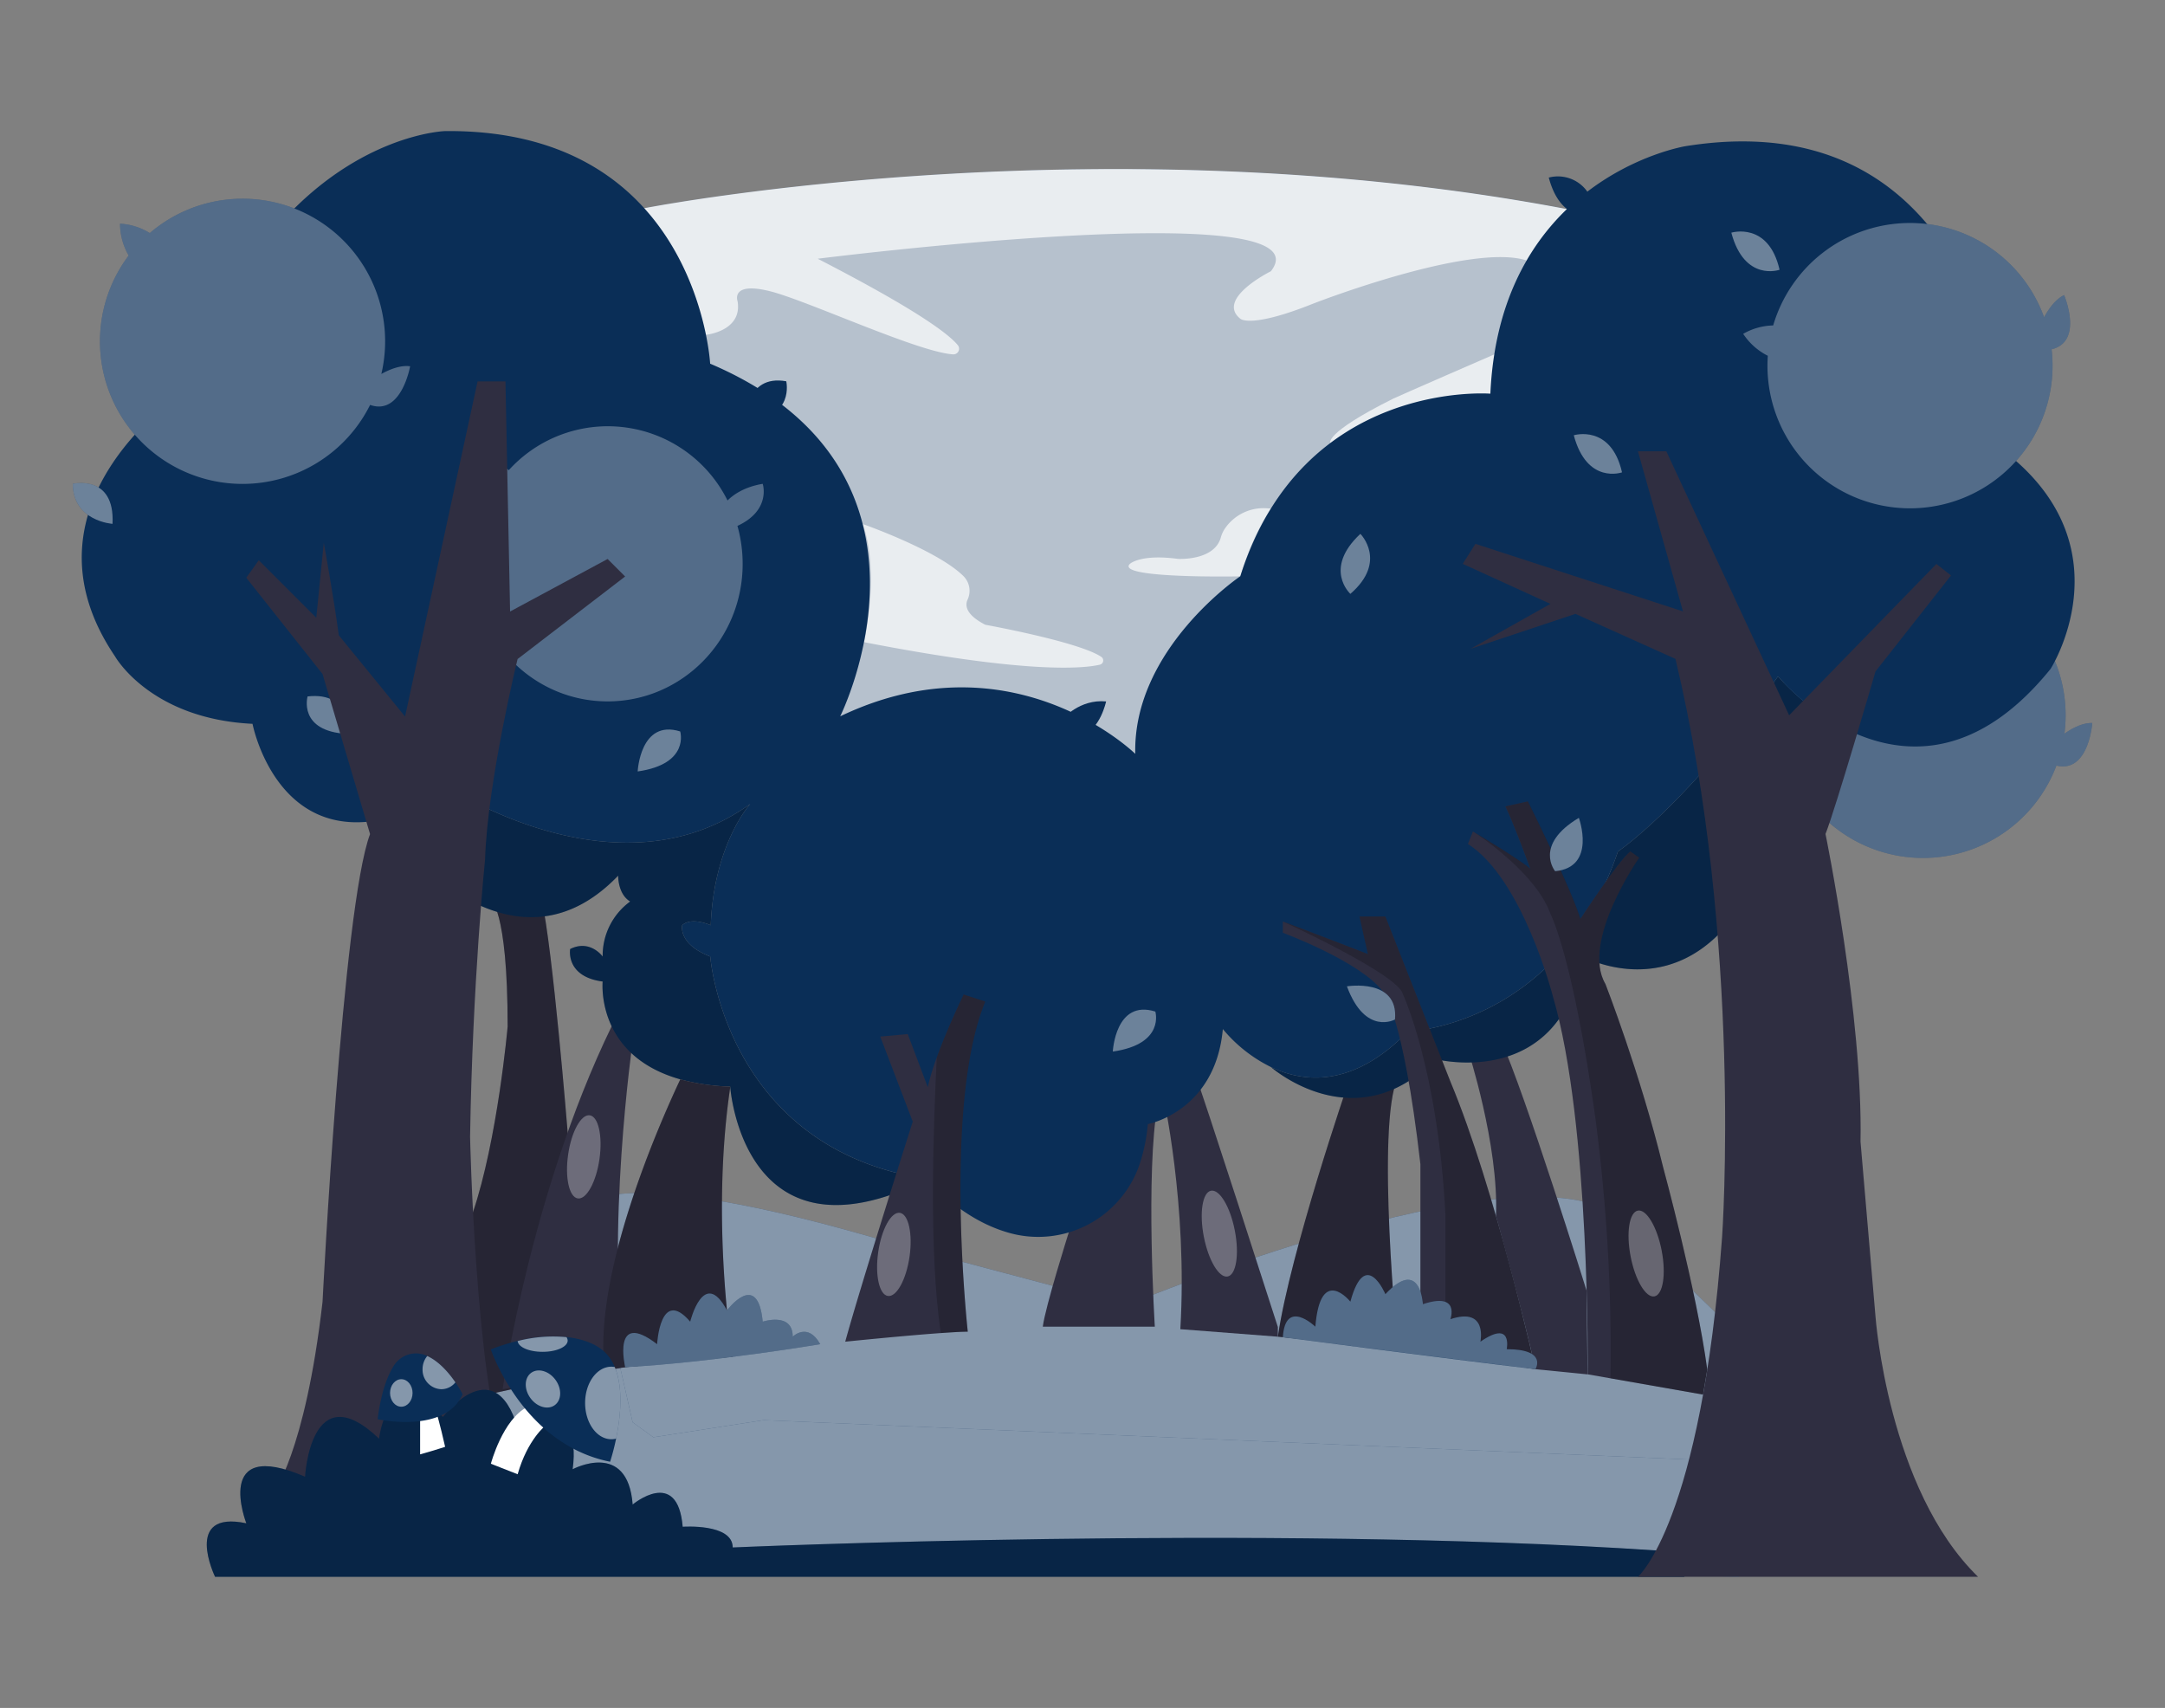 <svg xmlns="http://www.w3.org/2000/svg" width="865.76" height="682.89" viewBox="0 0 865.76 682.89"><rect x="0" y="0" width="865.76" height="682.89" fill="#808080" stroke="none"/><polygon points="184.99 616.85 184.99 546.45 357.46 534.57 623.6 562.45 719.91 575.45 695.25 630.45 184.99 616.85" fill="#0a2e57"/><polygon points="184.99 616.85 184.99 546.45 357.46 534.57 623.6 562.45 719.91 575.45 695.25 630.45 184.99 616.85" fill="#fff" opacity="0.5"/><path d="M233.46,482.58s9.47-19.56,124,14.66l75,19.93,21.16,3.49s149.49-61.95,191.42-35.58l74.85,72.54-32,26.47L305.39,567.81l-44.12,6.85-8.29-6Z" fill="#0a2e57"/><path d="M233.46,482.58s9.47-19.56,124,14.66l75,19.93,21.16,3.49s149.49-61.95,191.42-35.58l74.85,72.54-32,26.47L305.39,567.81l-44.12,6.85-8.29-6Z" fill="#fff" opacity="0.5"/><path d="M587,419.77s12.44,38.13,11.22,66.41c0,0,10.78,38.27,15.78,61.27l20.86,2.07-.4-33.46S610,437.45,600,415.45Z" fill="#2f2e41"/><path d="M539,433.45s-23,67-28,101l48,5s-9-89.47,0-108.74Z" fill="#2f2e41"/><path d="M539,433.45s-23,67-28,101l48,5s-9-89.47,0-108.74Z" opacity="0.2"/><path d="M465,437.45s10,44,7,94l39,3v-3.88s-31.4-97.59-32.7-99.86Z" fill="#2f2e41"/><path d="M417,530.45H461.8s-3.82-62,1.18-89l-38,11,2.41,40.31S418,522.45,417,530.45Z" fill="#2f2e41"/><ellipse cx="488.36" cy="494.27" rx="6.33" ry="17.5" transform="matrix(0.98, -0.19, 0.19, 0.98, -84.91, 101.64)" fill="#fff" opacity="0.3"/><path d="M196,359.45s7,3,7,51c0,0-4,45.26-14,74.63l-21,36.37,23,37,30.09-6.61L227,452.73s-5.9-73.28-10.45-93.28Z" fill="#2f2e41"/><path d="M196,359.45s7,3,7,51c0,0-4,45.26-14,74.63l-21,36.37,23,37,30.09-6.61L227,452.73s-5.9-73.28-10.45-93.28Z" opacity="0.2"/><path d="M253,416.45s-11,77.39-3,130.19l-49,8.81s11.85-83.54,46.93-151.77Z" fill="#2f2e41"/><ellipse cx="233.46" cy="462.56" rx="16.79" ry="6.33" transform="translate(-257.62 627.82) rotate(-81.82)" fill="#fff" opacity="0.3"/><path d="M836.68,289.1s-1.42,20.11-14.34,17a57,57,0,1,1-102.11-49.59,25.57,25.57,0,0,1-4.74-12.31,25,25,0,0,1,12.21,2.51,57,57,0,0,1,97.84,46.64C828.58,291.22,832.82,288.94,836.68,289.1Z" fill="#0a2e57"/><path d="M836.68,289.1s-1.42,20.11-14.34,17a57,57,0,1,1-102.11-49.59,25.57,25.57,0,0,1-4.74-12.31,25,25,0,0,1,12.21,2.51,57,57,0,0,1,97.84,46.64C828.58,291.22,832.82,288.94,836.68,289.1Z" fill="#fff" opacity="0.3"/><path d="M626.6,83.61l-2,22.13h0l-4.84,54.55L494.25,313.45l-121.19,7-83.38-40.09-39.48-153-9-34.76,16.37-9.32S438.23,47.78,626.6,83.61Z" fill="#0a2e57"/><path d="M626.6,83.61l-2,22.13h0l-4.84,54.55L494.25,313.45l-121.19,7-83.38-40.09-39.48-153-9-34.76,16.37-9.32S438.23,47.78,626.6,83.61Z" fill="#fff" opacity="0.7"/><path d="M345,209.52s30.09,10.54,40.39,20.94a8.32,8.32,0,0,1,1.51,9.34c-1,2.26-.77,5.95,7.12,10,0,0,37.31,6.75,46.36,12.82a1.73,1.73,0,0,1-.56,3.14c-6.68,1.56-29.08,3.7-94.27-9C345.51,256.74,351.94,228.6,345,209.52Z" fill="#fff" opacity="0.7"/><path d="M496,230.45s-50.32,1-44.16-5c0,0,4.16-4,19.16-2,0,0,14.42.9,17.16-8.44a12.08,12.08,0,0,1,1.81-3.88,18.7,18.7,0,0,1,18.25-7.72S501,213.45,496,230.45Z" fill="#fff" opacity="0.7"/><path d="M626.6,83.61l-2,22.13h0l-14.12-1.59C588,96.85,525,121.45,525,121.45c-25,10-29,6-29,6-10-8,12.22-19,12.22-19,24.22-31-181.22-5-181.22-5,40,20.6,52.44,30.18,56,34.54a2.25,2.25,0,0,1-1.89,3.69c-13.92-.86-58.41-21.54-73.16-25.23-16-4-13,4-13,4,2,12-12.68,13.42-12.68,13.42l-32.1-6.53-9-34.76,16.37-9.32S438.23,47.78,626.6,83.61Z" fill="#fff" opacity="0.7"/><path d="M532,177.21s-3-3.75,25-17.76c2-1,40.59-17.77,40.59-17.77h15.55l-23.06,31.9Z" fill="#fff" opacity="0.7"/><path d="M739,303.45l-22.89,3.73C695.2,416.91,633,382.45,633,382.45c-9,54-59,41-59,41-32,33-65.78,3.18-65.78,3.18,13.51,6.46,33,8.11,54.78-14.18,0,0,60-2,84-72,0,0,27-18,64-70a93.35,93.35,0,0,0,22.37,18.43Z" fill="#0a2e57"/><path d="M739,303.45l-22.89,3.73C695.2,416.91,633,382.45,633,382.45c-9,54-59,41-59,41-32,33-65.78,3.18-65.78,3.18,13.51,6.46,33,8.11,54.78-14.18,0,0,60-2,84-72,0,0,27-18,64-70a93.35,93.35,0,0,0,22.37,18.43Z" opacity="0.2"/><path d="M371,471.45c-74,37-79-37-79-37a84,84,0,0,1-20-2.91c-34-9.59-31-39.09-31-39.09-15-2-13-13-13-13,8-4,13,3,13,3a26.77,26.77,0,0,1,11-22c-5-3-4.8-10.34-4.8-10.34-45.79,47.67-95.62-22.43-95.62-22.43C158.84,326,172,321.94,177,313.45c0,0,69,47,123,8-.44.49-14.58,16.5-15.78,48.49,0,0-7.64-3.5-11.42,0,0,0-1.79,7.5,11.21,12.5C284,382.45,290,459.45,371,471.45Z" fill="#0a2e57"/><path d="M371,471.45c-74,37-79-37-79-37a84,84,0,0,1-20-2.91c-34-9.59-31-39.09-31-39.09-15-2-13-13-13-13,8-4,13,3,13,3a26.77,26.77,0,0,1,11-22c-5-3-4.8-10.34-4.8-10.34-45.79,47.67-95.62-22.43-95.62-22.43C158.84,326,172,321.94,177,313.45c0,0,69,47,123,8-.44.49-14.58,16.5-15.78,48.49,0,0-7.64-3.5-11.42,0,0,0-1.79,7.5,11.21,12.5C284,382.45,290,459.45,371,471.45Z" opacity="0.2"/><path d="M804,182.45s-5-144-130-124c0,0-19.65,3.19-39.24,18.18A14.41,14.41,0,0,0,619.34,71c1.74,6.54,4.44,10.37,7.27,12.57-15.38,14.79-29,37.92-30.63,73.84,0,0-75-6-100,73,0,0-43,29-42,71,0,0-49-48-118-15,0,0,49-98-52-141,0,0-5-94-106-93,0,0-68,2-103,103,0,0-71,45-29,107,0,0,14,25,55,27,0,0,8.15,42.39,45.57,39.19,0,0,2-.27,5-1C158.84,326,172,321.94,177,313.45c0,0,69,47,123,8-.44.49-14.58,16.5-15.78,48.49,0,0-7.64-3.5-11.42,0,0,0-1.79,7.5,11.21,12.5,0,0,6,77,87,89,0,0,12.4,15.62,31.91,21.32a42.83,42.83,0,0,0,52.84-27.41A69.28,69.28,0,0,0,459,449.45s27-5,30-38a58.4,58.4,0,0,0,19.22,15.18c13.51,6.46,33,8.11,54.78-14.18,0,0,60-2,84-72,0,0,27-18,64-70a93.35,93.35,0,0,0,22.37,18.43c20.82,12.25,53.54,19.48,86.63-21.43C820,267.45,850,220.45,804,182.45Z" fill="#0a2e57"/><path d="M682.71,547.6l-1.69,10-37-6.5-9.13-1.6S636,449.45,621,398.45c0,0-12-47-34-61l2-5,0,0,.1.06.1.06c2.2,1.32,19.92,12,22.76,14.85-.21-.58-7-19.08-10-25l9-2s17,34,21,47c0,0,15-23,20-27l3.54,2.51S632,376.45,642,393.45c0,0,14,36,23,73C665,466.45,678.43,515.75,682.71,547.6Z" fill="#2f2e41"/><path d="M682.71,547.6l-1.69,10-37-6.5a709.68,709.68,0,0,0-6-103.67c-9-65-18-82-18-82-5.66-16.05-28.26-31.21-30.77-32.86,2.2,1.32,19.92,12,22.76,14.85-.21-.58-7-19.08-10-25l9-2s17,34,21,47c0,0,15-23,20-27l3.54,2.51S632,376.45,642,393.45c0,0,14,36,23,73C665,466.45,678.43,515.75,682.71,547.6Z" opacity="0.2"/><path d="M614,547.45l-36-6-10-1.66V465.45c-7-61-15-69-15-69-9-12-40-23.5-40-23.5v-4.5c16,6,34,13,34,13l-3.36-15H554l26,66C598,475.45,614,547.45,614,547.45Z" fill="#2f2e41"/><path d="M578,541.47v-56c-3-58-17-88-17-88-2-8-48-29-48-29,16,6,34,13,34,13l-3.36-15H554l26,66c18,43,34,115,34,115Z" opacity="0.2"/><path d="M387,532.45c-2.31,0-6.18.21-10.76.55C361,534.09,338,536.45,338,536.45c6-22,27-88,27-88l-13-34,11-1,8,21.21a97.3,97.3,0,0,1,3.61-11.87c4.45-12.27,10.75-25.16,10.75-25.16l8.64,2.82C377,441.45,387,532.45,387,532.45Z" fill="#2f2e41"/><path d="M293,542.45l-51.26,5c-4.37-38.16,21.4-97,30.31-115.91a84,84,0,0,0,20,2.91C284,488.45,293,542.45,293,542.45Z" fill="#2f2e41"/><path d="M293,542.45l-51.26,5c-4.37-38.16,21.4-97,30.31-115.91a84,84,0,0,0,20,2.91C284,488.45,293,542.45,293,542.45Z" opacity="0.2"/><ellipse cx="659.36" cy="502.27" rx="6.33" ry="17.5" transform="matrix(0.98, -0.19, 0.19, 0.98, -83.33, 134.24)" fill="#fff" opacity="0.3"/><ellipse cx="357.46" cy="501.56" rx="16.79" ry="6.33" transform="translate(-189.87 784.01) rotate(-81.82)" fill="#fff" opacity="0.3"/><path d="M387,532.45c-2.31,0-6.18.21-10.76.55-4.85-31.22-3-83.27-1.63-110.21,4.45-12.27,10.75-25.16,10.75-25.16l8.64,2.82C377,441.45,387,532.45,387,532.45Z" opacity="0.2"/><path d="M513,534.66s65.27,8.54,101,12.79c0,0,5-8-11.48-8,0,0,2.48-12-10.52-3,0,0,3-14-12-9,0,0,4-11-11-6,0,0-1-19-15-4,0,0-8-19-14,3,0,0-12-15-14,10C526,530.45,514,518.87,513,534.66Z" fill="#0a2e57"/><path d="M328,537.45s-44,7.39-78,9.19c0,0-5.46-23.19,12.77-9.19,0,0,1.23-23,13.23-9,0,0,5.42-22,14.71-4.52,0,0,12.29-16.48,14.29,4.52,0,0,12-4,12,6C317,534.45,323,528.45,328,537.45Z" fill="#0a2e57"/><g opacity="0.3"><path d="M513,534.66s66.27,8.54,101,12.79c0,0,5-8-11.48-8,0,0,2.48-12-10.52-3,0,0,3-14-12-9,0,0,4-11-11-6,0,0-1-19-15-4,0,0-8-19-14,3,0,0-12-15-14,10C526,530.45,514,518.87,513,534.66Z" fill="#fff"/><path d="M328,537.45s-44,7.39-78,9.19c0,0-5.46-23.19,12.77-9.19,0,0,1.23-23,13.23-9,0,0,5.42-22,14.71-4.52,0,0,12.29-16.48,14.29,4.52,0,0,12-4,12,6C317,534.45,323,528.45,328,537.45Z" fill="#fff"/></g><path d="M164,146.45s-3.46,19.87-16,15.44a57,57,0,1,1-96.54-59.72A25.61,25.61,0,0,1,48,89.45a25,25,0,0,1,11.9,3.74,57,57,0,0,1,92.59,56.34C155.71,147.74,160.16,145.9,164,146.45Z" fill="#0a2e57"/><path d="M164,146.45s-3.46,19.87-16,15.44a57,57,0,1,1-96.54-59.72A25.61,25.61,0,0,1,48,89.45a25,25,0,0,1,11.9,3.74,57,57,0,0,1,92.59,56.34C155.71,147.74,160.16,145.9,164,146.45Z" fill="#fff" opacity="0.3"/><path d="M825.41,118s7.93,18.55-5,21.67a57,57,0,1,1-113.48,2.58,25.54,25.54,0,0,1-9.85-8.77,25.06,25.06,0,0,1,12-3.36,57,57,0,0,1,108.33-3.26C819.18,123.62,821.91,119.65,825.41,118Z" fill="#0a2e57"/><path d="M825.41,118s7.93,18.55-5,21.67a57,57,0,1,1-113.48,2.58,25.54,25.54,0,0,1-9.85-8.77,25.06,25.06,0,0,1,12-3.36,57,57,0,0,1,108.33-3.26C819.18,123.62,821.91,119.65,825.41,118Z" fill="#fff" opacity="0.3"/><path d="M298,168.45s-.17-19,16.42-16C314.4,152.45,318,167.45,298,168.45Z" fill="#0a2e57"/><path d="M425,287.45s6.64-8,17.32-7c0,0-2.32,11.27-9.82,13.63Z" fill="#0a2e57"/><path d="M255,308.45s1-21,17-16C272,292.45,276,305.45,255,308.45Z" fill="#0a2e57"/><path d="M445,420.45s1-21,17-16C462,404.45,466,417.45,445,420.45Z" fill="#0a2e57"/><path d="M538.62,394.37s20.74-3.44,19.22,13.25C557.84,407.62,546,414.27,538.62,394.37Z" fill="#0a2e57"/><path d="M631.37,327s7.2,19.75-9.49,21.33C621.88,348.32,613.17,337.88,631.37,327Z" fill="#0a2e57"/><path d="M45,209.45s-15.8-1-15.9-16C29.08,193.45,46,189.45,45,209.45Z" fill="#0a2e57"/><path d="M123,278.45s-4,14,16,15C139,293.45,141,276.45,123,278.45Z" fill="#0a2e57"/><path d="M540,237.45s-11-10,4-24C544,213.45,555,224.45,540,237.45Z" fill="#0a2e57"/><path d="M648.63,188.86s-14,5-19.29-14.82C629.34,174,644.22,169.51,648.63,188.86Z" fill="#0a2e57"/><path d="M711.63,107.86s-14,5-19.29-14.82C692.34,93,707.22,88.51,711.63,107.86Z" fill="#0a2e57"/><g opacity="0.4"><path d="M255,308.45s1-21,17-16C272,292.45,276,305.45,255,308.45Z" fill="#fff"/><path d="M445,420.45s1-21,17-16C462,404.45,466,417.45,445,420.45Z" fill="#fff"/><path d="M538.62,394.37s20.74-3.44,19.22,13.25C557.84,407.62,546,414.27,538.62,394.37Z" fill="#fff"/><path d="M631.37,327s7.2,19.75-9.49,21.33C621.88,348.32,613.17,337.88,631.37,327Z" fill="#fff"/><path d="M45,209.45s-15.8-1-15.9-16C29.08,193.45,46,189.45,45,209.45Z" fill="#fff"/><path d="M123,278.45s-4,14,16,15C139,293.45,141,276.45,123,278.45Z" fill="#fff"/><path d="M540,237.45s-11-10,4-24C544,213.45,555,224.45,540,237.45Z" fill="#fff"/><path d="M648.63,188.86s-14,5-19.29-14.82C629.34,174,644.22,169.51,648.63,188.86Z" fill="#fff"/><path d="M711.63,107.86s-14,5-19.29-14.82C692.34,93,707.22,88.51,711.63,107.86Z" fill="#fff"/></g><path d="M305,193.45c-7.47,1.25-11.84,4.43-14.07,6.66A53.45,53.45,0,0,0,203.44,188c-7.67-6.45-14.46-6.13-14.46-6.13,1,9,4.75,12.92,8.1,14.62a55.41,55.41,0,0,0-8.1,28.95c0,30.38,24.18,55,54,55s54-24.62,54-55a56.19,56.19,0,0,0-2.09-15.17C308.51,204,305,193.45,305,193.45Z" fill="#0a2e57"/><path d="M305,193.45c-7.47,1.25-11.84,4.43-14.07,6.66A53.45,53.45,0,0,0,203.44,188c-7.67-6.45-14.46-6.13-14.46-6.13,1,9,4.75,12.92,8.1,14.62a55.41,55.41,0,0,0-8.1,28.95c0,30.38,24.18,55,54,55s54-24.62,54-55a56.19,56.19,0,0,0-2.09-15.17C308.51,204,305,193.45,305,193.45Z" fill="#fff" opacity="0.3"/><path d="M98.48,231l5-7,23,23,3-30s4,22,6,37l26.5,32.5,29-134h11.15l1.85,92,39-21,7,7-43,33s-12,49-13,80c0,0-5,49-6,111,0,0,2,94,14,130l-93,13s13-16,20-77c0,0,8-158,19-187l-19-64Z" fill="#2f2e41"/><path d="M673.63,630.45,662.2,619.91C504.42,609.36,293,618.72,293,618.72c0-9.72-20-8.27-20-8.27-2-24-20-8.9-20-8.9-2-25.91-24-14.1-24-14.1,4-30-21-13-21-13-9-37-30.87-7.9-30.87-7.9-21.87-22.9-25.55,8.69-25.55,8.69C124.15,549,122,590.45,122,590.45c-37-16-23.5,18.61-23.5,18.61C73,603.67,86,630.45,86,630.45Z" fill="#0a2e57"/><path d="M673.63,630.45,662.2,619.91C504.42,609.36,293,618.72,293,618.72c0-9.72-20-8.27-20-8.27-2-24-20-8.9-20-8.9-2-25.91-24-14.1-24-14.1,4-30-21-13-21-13-9-37-30.87-7.9-30.87-7.9-21.87-22.9-25.55,8.69-25.55,8.69C124.15,549,122,590.45,122,590.45c-37-16-23.5,18.61-23.5,18.61C73,603.67,86,630.45,86,630.45Z" opacity="0.2"/><path d="M673,244.45l-18-64h11.35L715.46,286l58.88-60.51,5.85,4.6L750,268.45s-16,55-20,65c0,0,15,73,14,123l6,70s5,69,41,104H655s25.29-21.82,33.65-135.91c0,0,8.35-118.09-18.65-231.09l-40-18-42,14,32-18-35.07-16,5.07-8Z" fill="#2f2e41"/><path d="M207,589.45l-10.71-4.2s4.71-17.8,14.71-22.8l7.17,7.53S211,575.45,207,589.45Z" fill="#fff"/><path d="M246.37,575.21a89.9,89.9,0,0,1-2.39,9.24c-35-7-47.71-44.93-47.71-44.93A86,86,0,0,1,207,536.14a56.63,56.63,0,0,1,19.52-1.56c8.35.93,12.47,3.87,12.47,3.87a16.54,16.54,0,0,1,6.84,8.12C249.43,555.14,248.05,567.05,246.37,575.21Z" fill="#0a2e57"/><ellipse cx="217.15" cy="555.33" rx="6.2" ry="8" transform="translate(-286.31 235.83) rotate(-36.24)" fill="#fff" opacity="0.5"/><path d="M246.37,575.21a7.48,7.48,0,0,1-1.89.24c-5.8,0-10.5-6.49-10.5-14.5s4.7-14.5,10.5-14.5a7.5,7.5,0,0,1,1.34.12C249.43,555.14,248.05,567.05,246.37,575.21Z" fill="#fff" opacity="0.5"/><path d="M227,536c0,2.49-4.48,4.5-10,4.5s-9.77-1.91-10-4.31a56.63,56.63,0,0,1,19.52-1.56A2.39,2.39,0,0,1,227,536Z" fill="#fff" opacity="0.5"/><path d="M168,581.5v-16l6.25-1.72s1.75,5.7,3.75,14.7C178,578.45,175,579.54,168,581.5Z" fill="#fff"/><path d="M185,557.45c-7,16-34,10-34,10,1.47-11.28,4.14-17.74,6.49-21.41A10.45,10.45,0,0,1,170,541.8c.29.11.59.24.87.38,4.84,2.2,8.78,6.92,11.26,10.53A45.4,45.4,0,0,1,185,557.45Z" fill="#0a2e57"/><ellipse cx="160.48" cy="556.95" rx="4.5" ry="5.5" fill="#fff" opacity="0.5"/><path d="M182.11,552.71a7.22,7.22,0,0,1-5.63,2.74,7.76,7.76,0,0,1-7.5-8,8.22,8.22,0,0,1,1.87-5.27C175.69,544.38,179.63,549.1,182.11,552.71Z" fill="#fff" opacity="0.5"/></svg>